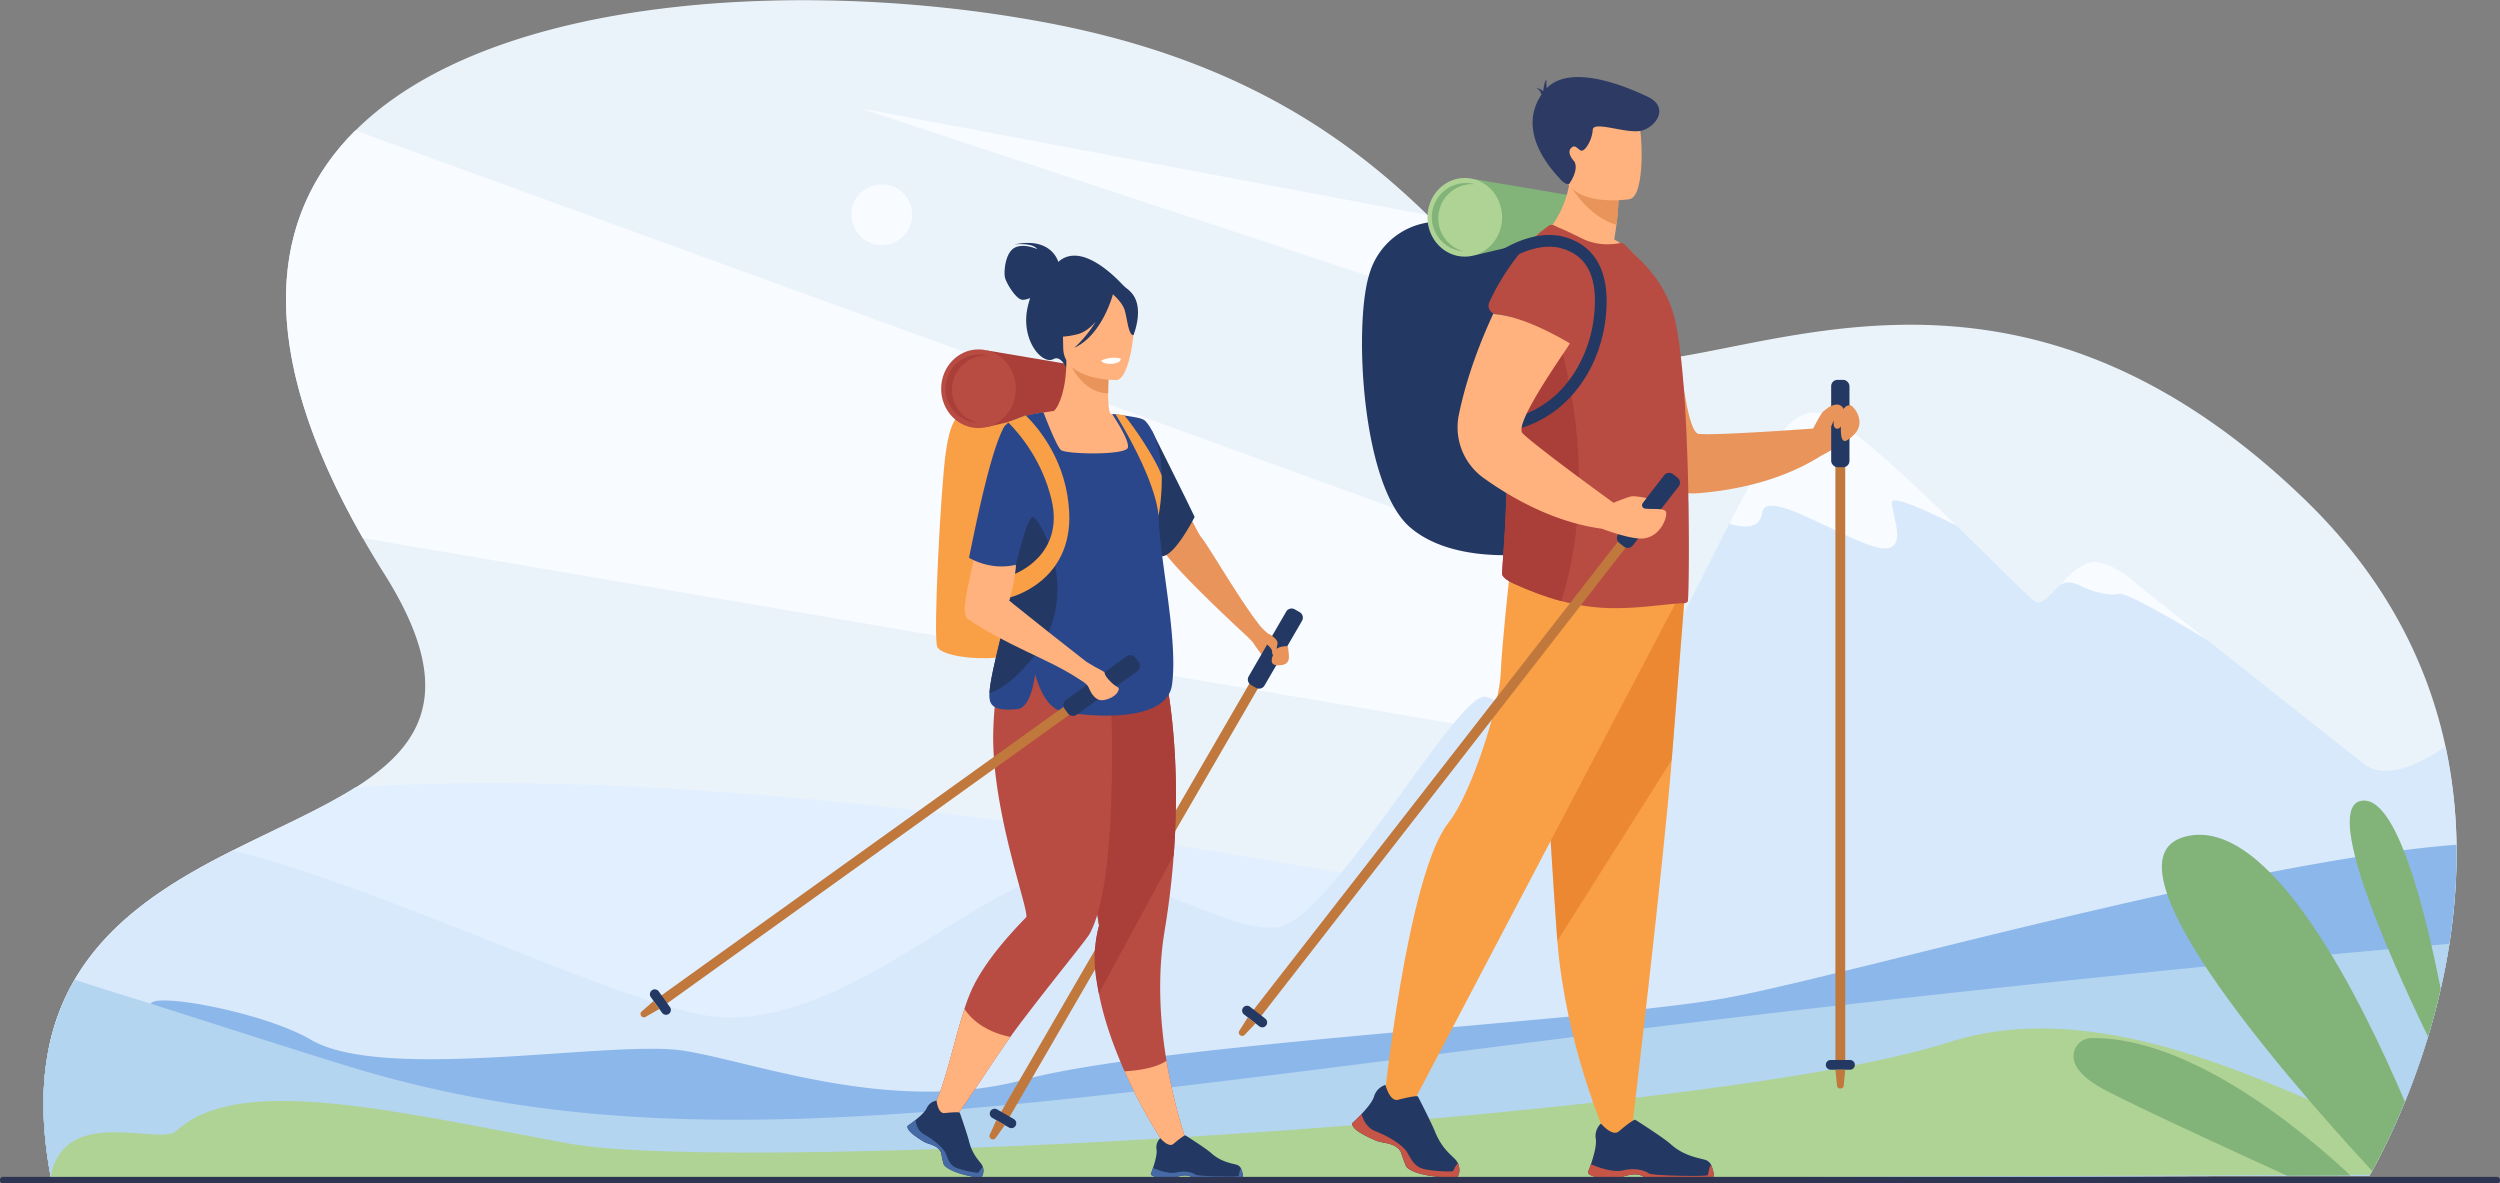 <svg xmlns="http://www.w3.org/2000/svg" viewBox="0 0 2724.01 1289.52"><rect x="0" y="0" width="2724.01" height="1289.52" fill="#808080" stroke="none"/><defs><style>.cls-1{fill:#ebf3fa;}.cls-2{fill:#f8fbff;}.cls-3{fill:#e1efff;}.cls-4{fill:#d9e9fc;}.cls-5{fill:#8cb7ea;}.cls-6{fill:#b4d5ef;}.cls-7{fill:#afd295;}.cls-8{fill:#82b378;}.cls-9{fill:#233862;}.cls-10{fill:#e8945b;}.cls-11{fill:#f99f46;}.cls-12{fill:#d86713;opacity:0.4;}.cls-13{fill:#c65447;}.cls-14{fill:#ffb27d;}.cls-15{fill:#b84c42;}.cls-16{fill:#aa3e39;}.cls-17{fill:#2c3a64;}.cls-18{fill:#c0783d;}.cls-19{fill:#2b478b;}.cls-20{fill:#466aa5;}.cls-21{fill:#fff;}.cls-22{fill:#2e3552;}</style></defs><g id="Capa_2" data-name="Capa 2"><g id="Layer_1" data-name="Layer 1"><path class="cls-1" d="M56.22,1287.18l.29,1.42,41.75-.14,647.23-2,427.09-1.3,13,0,30.07-.09,390.71-1.2,900.25-2.77h0l33.06-.09h0l22.92-.08h0l13.23,0,5.85,0s.87-1.44,2.46-4.23c.14-.26.31-.54.47-.83.58-1,1.23-2.2,2-3.53,4.22-7.67,10.85-20.28,18.66-37q3-6.51,6.28-13.84c1.72-3.9,3.48-8,5.25-12.16.59-1.4,1.19-2.82,1.78-4.27s1.24-3,1.86-4.49c3.27-8,6.61-16.56,9.94-25.57h0q4.92-13.29,9.75-27.94c.06-.21.13-.42.21-.64,1.77-5.47,3.54-11.06,5.27-16.76q3.83-12.57,7.37-25.91,3.39-12.74,6.45-26.11c3.61-15.77,6.82-32.18,9.46-49.15a638.35,638.35,0,0,0,7.8-107.94,546.56,546.56,0,0,0-12-107c-19.6-90.9-65.4-184.49-154.26-270.13-326.78-314.9-607.83-140.43-750.42-149.18-25.56-1.57-48-11.72-70.07-27.8-40.43-29.47-79.55-78.86-134.12-131.88-81.81-79.47-198.33-167.1-406-208-257-50.67-610-36.47-762.69,115.82-92.38,92.13-111.47,234.78,8.32,444.17q10.94,19.09,23.41,38.94,10.5,16.68,18.34,31.86c13.18,25.44,21,47.87,24.27,67.87,7.91,48-10.25,82-42.79,110a265.74,265.74,0,0,1-31.37,22.86c-38,24-86.07,44.66-134,68.84-26.45,13.37-52.85,27.8-77.49,44.49-22.89,15.52-44.27,33-62.76,53.29a252.12,252.12,0,0,0-32.18,43.77q-.78,1.35-1.53,2.7a243.49,243.49,0,0,0-26.41,72.26c-.28,1.38-.54,2.76-.79,4.15C44.92,1186.73,45.42,1232.75,56.22,1287.18Z"/><path class="cls-2" d="M395.38,586.33,1838.76,831.77,1942.31,707.6,387.06,142.16C294.68,234.29,275.59,376.94,395.38,586.33Z"/><path class="cls-3" d="M56.5,1288.6l689-2.12,427.09-1.31,13,0,30.06-.09c274.61-152.38,358.3-312.16,358.3-312.16-9.83-2.46-712.6-147.29-1186.7-115-38,24-86.05,44.66-134,68.85-26.45,13.35-52.84,27.79-77.49,44.49C87.94,1030.72,22.37,1118.86,56.5,1288.6Z"/><path class="cls-4" d="M56.5,1288.6l2525.17-7.76s135.43-224.07,82.95-467.46c-31.09,21.13-66.35,36.43-88.75,19-28.27-22-109.22-86.2-170.52-134.9l0,0c-42.17-33.5-75-59.66-75-59.66s-34.45-33.13-57-23.85c-10.43,4.29-20.58,14.55-29.51,23.94l-.09.08c-10.34,10.86-19.06,20.51-24.74,18.39-5.14-1.93-42.94-40.58-86.89-83.52-46.74-45.67-100.42-96.21-129.1-112.6,0,0-26.68-27.34-55.65,4-14.83,16-37.65,57-63.15,106.31C1825.38,684.2,1752.31,842.07,1730.13,840c-31.81-3-81.28-73.68-111.32-80.75S1452,999.38,1393.69,1010s-169.63-79.51-259.75-53S898,1131.91,762.85,1105.41C654.66,1084.19,410,964.59,253.28,926.74,132.58,987.69,12.79,1071.23,56.5,1288.6Z"/><path class="cls-5" d="M52.91,1143.25l4.72-1.61c4.92-1.47,12.94-3.22,20.45-2.1,7.9,1.17,21.2,10.9,29.3,17.36-3.76-6.38-7.23-14.37-8.1-23.11-2.11-21.16,6.19-45.06,19.43-29.28,9.62,11.44,5.3,41.62,2.2,57.38,5.12,2,10.28,4.2,15.43,6.57,6.34-22.34,15.44-48.94,27.87-74.85,5.92-12.36,124.33,9.85,174.53,39.28,80,46.88,328.73-.34,406.48,12s226.91,70.15,371.79,31.28,622-63.61,761.54-88.35c122.84-21.77,565.41-149.69,798.09-167.42a637.31,637.31,0,0,1-7.8,107.94c-22.78,145.94-87.18,252.47-87.18,252.47l-1836.17,5.64-328-3.1L54.84,1280C45,1226.77,45.23,1181.76,52.91,1143.25Z"/><path class="cls-6" d="M55.28,1282.29l362.16,1.09,328.05,3.1,427.08-1.31,13,0,30.06-.1,390.72-1.2,975.31-3s64.39-106.53,87.18-252.47c-185.35,16.05-552.49,50.85-991.53,106.19-630.84,79.52-959.61,132-1302.39,25.84-63.23-19.58-118-37.23-166-52.57q-23.38-7.49-44.68-14.22Q143.14,1087,124,1081.08c-14.53-4.44-29.72-9.62-42.78-13.36-.92,1.53-1.21,2.1-1.87,3.27a244.1,244.1,0,0,0-26.4,72.26C45.23,1181.76,45.47,1229.1,55.28,1282.29Z"/><path class="cls-7" d="M55.28,1282.29l690.21,4.19,427.09-1.31,13,0,30.06-.09,390.72-1.2,975.84-3.88s1.27-2.09,4.37-7.71c4.21-7.66,10.85-20.27,18.66-37-104-36.34-304.13-156.55-482-99.55-265.06,84.93-1315.31,144.68-1503.5,110.22s-359.21-77.11-427.41-13.81C173.84,1249.23,69.81,1202.58,55.28,1282.29Z"/><path class="cls-8" d="M2584.6,1275.78c.57-1,1.23-2.2,2-3.53,4.21-7.66,10.85-20.27,18.66-37,2-4.34,4.13-9,6.28-13.84q2.58-5.84,5.25-12.16c.59-1.41,1.19-2.83,1.78-4.27s1.24-3,1.86-4.49c-44.9-105.19-145.89-314.82-240.27-288.68C2287.08,937.55,2480.94,1163.48,2584.6,1275.78Z"/><path class="cls-8" d="M2645.57,1129.53q3.81-12.55,7.37-25.9,3.38-12.74,6.45-26.11c-18.6-94.29-48.91-209.37-85.48-205.14C2530.55,877.37,2600.33,1035.89,2645.57,1129.53Z"/><path class="cls-8" d="M2292.87,1187.21c31.41,16.75,122.1,58.66,199.28,93.86h0l40.76-.12h0l28.25-.09c-65.82-61.28-181-150.76-282-149.76a20,20,0,0,0-19.6,16.53C2258,1157.68,2263.66,1171.62,2292.87,1187.21Z"/><path class="cls-2" d="M1884.2,570.53c14,4.51,33.45,6.92,35.87-11.86,3.53-27.39,82.16,25.62,122.8,37.1s17.67-35.34,18.55-48.59c.54-8.1,40,10.21,70.68,25.67-46.74-45.67-100.42-96.21-129.1-112.6,0,0-26.68-27.34-55.65,4C1932.52,480.26,1909.7,521.24,1884.2,570.53Z"/><path class="cls-2" d="M2243.82,637.9c.89-.8,8.46-7,22.27.08,14.72,7.55,34.15,11.68,43,9s96.27,50.48,96.27,50.48l0,0c-42.17-33.5-75-59.66-75-59.66s-34.45-33.13-57-23.85C2262.9,618.25,2252.75,628.51,2243.82,637.9Z"/><path class="cls-2" d="M937.58,118.07l752.29,248.2c-40.43-29.47-79.55-78.86-134.12-131.88Z"/><path class="cls-2" d="M960.8,200.87A33.08,33.08,0,1,1,927.73,234,33.08,33.08,0,0,1,960.8,200.87Z"/><path class="cls-9" d="M1687.62,271.37s-46.86-24.68-114-29.61A78.78,78.78,0,0,0,1493,295.63c-.65,2-1.28,4-1.87,6.16-15.77,56.73-7.17,228.48,45.89,273.29S1687.62,601,1687.62,601Z"/><polygon class="cls-8" points="1605.3 195.02 1719.43 214.31 1710.72 253.54 1606.11 278.31 1605.3 195.02"/><path class="cls-10" d="M2017.34,442.13c-5.14-3.67-9.8,9.62-16.23,9.08-1.48-.13,6.44-7.9,8.33-10.62s1.48-4.21.11-5-19.57,9.14-23.29,13.17c-2.28,2.48-7.22,11.59-10.69,18.26,0-.05,0-.07,0-.07s-103.54,7.66-124.44,5.87c-15.16-1.19-22.61-108.34-23.79-108.12-19.74,3.25-58.11,11.33-81.8,27.41a7.35,7.35,0,0,1-2.86,1.43c9,33.15,22.53,72.08,42.14,108.31a68.05,68.05,0,0,0,65.07,35.57c36.14-2.8,89.23-12.12,134.45-40.87,0,0,23.4-11.9,34.3-21.5C2033.47,462,2022.47,445.81,2017.34,442.13Z"/><path class="cls-11" d="M1835.23,655s-7,87.7-13.7,173c-9.09,115.93-43.69,404.79-43.69,404.79s7.34,11.52-28.27,4c0,0-43.63-98.39-52.69-211.56l-.42-5.59c-8.43-115.22-21.54-357.83-21.54-357.83Z"/><path class="cls-12" d="M1835.85,647.12s-7.63,95.53-14.32,180.87l-124.65,197.24-.42-5.59c-8.43-115.22-21.54-357.83-21.54-357.83Z"/><path class="cls-11" d="M1828.51,651.93l-290.69,553.29s-27.06,12.14-30.57,1.6c0,0,25.79-253.5,71-310.36,25.52-32.14,55.5-128.56,56.91-162.28s9.41-105,9.41-105Z"/><path class="cls-9" d="M1587.23,1283.17s-42.19.61-54.41-11.36c-1.44-1.41-6.09-15.55-6.13-15.7-.37-1.15-2.52-6.33-11.22-9.24-5.73-1.92-10.5-1.86-16-4a148.28,148.28,0,0,1-15.68-7.63c-13.07-7.63-10.1-11.66-10.1-11.66s2.88-2.61,6.67-6.42c1-1,2.13-2.17,3.23-3.36,5.67-6,12-13.6,13.57-19a18.46,18.46,0,0,1,6.41-9.54,17.63,17.63,0,0,1,6-3.14s4.61,18.5,13.73,16.2c17.63-4.47,20.93-4,21.54-3.67l.14.1s14.41,27.94,18.43,37.92c7.14,17.76,16.3,24.47,22,30.3a15.91,15.91,0,0,1,3.25,4.78C1591.72,1274.47,1589.51,1281.91,1587.23,1283.17Z"/><path class="cls-13" d="M1587.23,1283.17s-42.19.61-54.41-11.36c-1.44-1.41-6.09-15.55-6.13-15.7-.37-1.15-2.52-6.33-11.22-9.24-5.73-1.92-10.5-1.86-16-4a148.28,148.28,0,0,1-15.68-7.63c-13.07-7.63-10.1-11.66-10.1-11.66s2.88-2.61,6.67-6.42c1-1,2.13-2.17,3.23-3.36,1.38,5.36,5.19,14.93,15.28,18.85,14.4,5.59,29.87,15.19,34.4,22.92s7.47,14.67,16.27,17.6,31.74,3.74,33.34,2.94c1.28-.64,2.55-6.34,5.83-8.38C1591.72,1274.47,1589.51,1281.91,1587.23,1283.17Z"/><path class="cls-9" d="M1744.47,1283.27h17.44c5.84-.92,10.16-2.61,16.15-3.39,9.1-1.2,13.29,2.53,14.13,3.39a1.62,1.62,0,0,1,.16.18h74.1c1.86-2.67.07-8.83-1.68-13.37a10.54,10.54,0,0,0-6.94-6.34c-7.85-2.28-23.35-4.3-37.53-17.15-8-7.21-38.54-26.52-38.54-26.52l-.17,0c-.67,0-3.86,1-17.76,12.73-7.19,6-19.44-8.56-19.44-8.56a17.33,17.33,0,0,0-4,5.45,18.39,18.39,0,0,0-1.59,11.38c1.1,6.67-2.47,19.08-5.31,27.47-1.73,5.09-3.19,8.69-3.19,8.69S1729.46,1281.39,1744.47,1283.27Z"/><path class="cls-13" d="M1744.5,1283.52h17.37c5.84-.92,10.2-2.86,16.19-3.64,9.1-1.2,13.29,2.53,14.13,3.39a1.62,1.62,0,0,1,.16.18h74.1c1.86-2.67.07-8.83-1.68-13.37-2.25-2-2.88,8.69-4.13,10.39s-60.45.63-63.87-1.86-13.67-6.84-28-3.42c-12.45,3-30.79-4.65-35.32-6.68-1.73,5.09-3.19,8.69-3.19,8.69S1729.49,1281.64,1744.5,1283.52Z"/><path class="cls-14" d="M1676.36,261.48s69.44,34.17,109.56,21.5a96.31,96.31,0,0,0-27.09-22.09c1-5.84,1.77-11.17,2.39-15.93a250.77,250.77,0,0,0,2.3-27L1721,183.67l-9.54-7.7a121.86,121.86,0,0,1-1.3,22.63c-.08.55-.16,1.1-.25,1.64C1703,241.52,1676.36,261.48,1676.36,261.48Z"/><path class="cls-15" d="M1636.74,625c-.21,4.42,8.9,9.28,12.86,11,17.55,7.88,34.4,14.33,51.68,18.92a228,228,0,0,0,37.2,6.74c37.18,3.82,81.12-4.56,96.19-4.35a6.54,6.54,0,0,0,4.22-1.61c1-.81,1.8-46.21,1-103.49,0-2.2,0-4.62-.19-6.83v-.8c-.21-22.31-1-45.82-2-69.12-2.21-51.45-6.22-101.08-13.07-128.62-8-32.34-26.51-53.64-43.39-69.31l-12-11.94a3.22,3.22,0,0,0-2.87-.87c-13.42,2.47-28.11,2.27-42.2-4.68-15.87-7.83-33.16-16.28-36-14.26-33,24.62-49.35,97.36-49,180.06,0,2.61,0,5.24.07,7.87.15,8.53.46,17.18,1,25.86,3.59,61-.1,113.91-2.2,144.67C1637.36,613.12,1636.88,620.13,1636.74,625Z"/><path class="cls-16" d="M1636.74,625c-.21,4.42,8.9,9.28,12.86,11,17.55,7.88,34.4,14.33,51.68,18.92,48-154.9-9.46-305.05-9.46-305.05l-52.61,83.84c.15,8.53.46,17.18,1,25.86,3.59,61-.1,113.91-2.2,144.67C1637.36,613.12,1636.88,620.13,1636.74,625Z"/><path class="cls-15" d="M1710.49,374c-17.19-10.19-51.7-28.67-80.22-31.59a9.27,9.27,0,0,1-7.55-12.94c9-20.59,34.47-63.68,65.46-83.7,2.91-1.88,5.1-.25,8.13,1.45,11.44,6.42,36.07,25.4,37.58,47.78,1.35,19.91-5.48,54.44-9.6,73A9.29,9.29,0,0,1,1710.49,374Z"/><path class="cls-10" d="M1709.53,199.61l.35.63c2.68,4.81,21,35.83,51.34,44.72a250.77,250.77,0,0,0,2.3-27L1721,183.67a118.45,118.45,0,0,0-10.84,14.93Z"/><path class="cls-14" d="M1775.8,217s-66.28,11-72.5-30.37-19-67.83,23.09-76.61,52.67,5.77,58.1,19.08S1792.88,213.08,1775.8,217Z"/><path class="cls-17" d="M1794.78,105.13C1781,98.79,1714,67,1685.29,96a81.15,81.15,0,0,1-.43-9.72c-2.09,3.78-3,9.33-3.44,13.29-2.56-3.08-7.31-3.6-7.31-3.6a10.29,10.29,0,0,1,5.43,7.27c-28.46,42.33,14.76,85.4,20.69,92.11,6.14,6.94,9.65,4.89,9.65,4.89s10.82-14.65,5.56-24.27c0,0-8.8-8.89-3.74-14.49s8,2.94,12,2.67,11.21-12,11.74-22.67,39,5.61,54.49.54S1819,116.28,1794.78,105.13Z"/><path class="cls-9" d="M1637.76,471l-2-12.64c30.72-5,55.58-19.75,73.89-43.88,13.81-18.21,23.54-42.07,26.68-65.46,6.1-45.32-5.83-71.11-36.46-78.86-27.44-6.95-59.14,14.49-59.46,14.71l-7.25-10.54c1.48-1,36.74-25,69.85-16.58,25.82,6.53,54.75,28,46,93-2,15-8.49,44.22-29.18,71.49C1699.44,449.08,1671.84,465.49,1637.76,471Z"/><ellipse class="cls-7" cx="1596.05" cy="236.77" rx="40.69" ry="42.87"/><path class="cls-8" d="M1567.15,237.89a37.28,37.28,0,0,1,37.29-37.29c.9,0,1.8,0,2.69.1a37.29,37.29,0,1,0-12.37,73.2A37.3,37.3,0,0,1,1567.15,237.89Z"/><rect class="cls-18" x="1999.87" y="421.85" width="10.71" height="739.05"/><rect class="cls-9" x="1995.26" y="413.88" width="19.93" height="95.17" rx="6.84"/><path class="cls-9" d="M2015.75,1165.57h-21a5.3,5.3,0,0,1-5.31-5.3h0a5.31,5.31,0,0,1,5.31-5.31h21a5.3,5.3,0,0,1,5.31,5.31h0A5.3,5.3,0,0,1,2015.75,1165.57Z"/><path class="cls-18" d="M2005.26,1186.1h0a3.69,3.69,0,0,1-3.67-3.33l-1.72-17.2h10.71l-1.65,17.19A3.69,3.69,0,0,1,2005.26,1186.1Z"/><rect class="cls-18" x="1588.26" y="446.97" width="10.71" height="739.05" transform="translate(837.27 -806.53) rotate(37.89)"/><path class="cls-9" d="M1769.45,595.59l-4.93-3.84a6.84,6.84,0,0,1-1.2-9.6l50-64.31a6.84,6.84,0,0,1,9.6-1.2l4.93,3.83a6.84,6.84,0,0,1,1.2,9.6l-50,64.32A6.84,6.84,0,0,1,1769.45,595.59Z"/><path class="cls-9" d="M1372.13,1118.29l-16.62-12.93a5.31,5.31,0,0,1-.93-7.45h0a5.3,5.3,0,0,1,7.45-.93l16.62,12.93a5.31,5.31,0,0,1,.93,7.45h0A5.31,5.31,0,0,1,1372.13,1118.29Z"/><path class="cls-18" d="M1351.25,1128h0a3.69,3.69,0,0,1-.86-4.88l9.21-14.62,8.45,6.57-11.86,12.55A3.68,3.68,0,0,1,1351.25,1128Z"/><path class="cls-14" d="M1815.36,558c-1.19-4.65-14.47-2.89-22.76-3.78a3.85,3.85,0,0,1-2.65-6.14l4.08-5.41c-6.09-1.23-13.18-2.23-16.06-1.86-3.34.42-13,4.21-19.94,7.07,0,0,0-.08,0-.08s-84.14-60.84-99-75.67c-10.83-10.68,52.5-97.43,51.46-98-17.2-10.23-51.76-28.76-80.23-31.73a7.48,7.48,0,0,1-3.11-.74c-14.44,31.18-29.2,69.65-37.54,110a68,68,0,0,0,26.85,69.11c29.44,21.14,76.06,48.22,129.18,55.36,0,0,28.53,11,43,10.67C1808.56,586.33,1816.92,564.13,1815.36,558Z"/><path class="cls-10" d="M1990.81,445.22s13.44-11,18.69,1.77c3.67,8.93-1.5,15.78-5,19.1a3.64,3.64,0,0,1-5.86-1.08c-.74-1.62-1.09-4-.28-7.31l-12.29,26.57Z"/><path class="cls-10" d="M2015.19,441.51s-8.06-.37-8.86,13.31-2.37,33.18,9.23,22.74S2015.19,441.51,2015.19,441.51Z"/><rect class="cls-18" x="1245.69" y="629.81" width="10.71" height="631.98" transform="translate(643 -499.85) rotate(30.1)"/><path class="cls-11" d="M1021.23,704.75c1.43,3.5,7.69,6.6,16.71,8.84,20.21,5,54.29,5.69,79.15-3.52,26.65-9.86,46-150.73,54.2-222.93,2.87-25.18,4.39-42,4.39-42s-15.31-24-74.57-16-65.24,28-70.56,63.91S1016.57,693.43,1021.23,704.75Z"/><polygon class="cls-16" points="1075.42 381.84 1189.56 401.13 1180.85 440.36 1076.24 465.13 1075.42 381.84"/><ellipse class="cls-15" cx="1066.18" cy="423.58" rx="40.69" ry="42.87"/><path class="cls-16" d="M1037.27,424.7a37.3,37.3,0,0,1,37.29-37.29c.91,0,1.81,0,2.7.11a37.29,37.29,0,1,0-12.37,73.2A37.31,37.31,0,0,1,1037.27,424.7Z"/><path class="cls-10" d="M1403.78,707.73c-.5-6.83-10.41-12.69-16.7-14.47-5-1.43-11.57-8.45-14-11.19-22.47-28.45-55.84-86.62-64.19-96.68-3-3.67-12.32-22.44-24.35-46.62-8.1-16.25-17.44-34.94-27-53.12-14.48,5.26-32,12.46-47.08,21.12,9.09,14.51,21.17,33.89,31.83,51.3,9.8,16,18.39,30.36,22.32,37.63,12,22.35,94.24,97.66,94.24,97.66l4.58,4.6a20.48,20.48,0,0,1,2.41,2.94c2.57,3.8,7.33,11.48,14.68,18.16,4.47,4.05,7.43,6.66,15.72,5.61C1406.78,723.34,1404.27,714.55,1403.78,707.73Z"/><path class="cls-9" d="M1254.77,468.51s41,81.88,46.93,94.74c0,0-21.73,43.14-35.85,42.87S1254.77,468.51,1254.77,468.51Z"/><path class="cls-9" d="M1153.12,285.38c-.64-2.23-8.73-27.35-47.91-19,0,0,19.62-2.47,25,5.09,0,0-15.55-7.12-25.29-1.17s-11.33,26-9.88,32.12,12.21,24.27,19.33,24.27a21.11,21.11,0,0,0,8.12-2,97,97,0,0,0-2.89,10.59c-7.56,35.58,16.11,62.63,28.34,55.95,7.85-4.29,13.79,9.45,13.79,9.45l65.13-86.33S1181.46,259.8,1153.12,285.38Z"/><path class="cls-14" d="M1255.43,711.88c-29.55-94.46,2.83-115-.24-162.26s-39.68-98.1-39.68-98.1-1.86-.19-5-.47c-2.46-1.3-3.11-11.57-3.08-22.42,0-13,1-26.83,1-26.83l-43.89-8.69-2.61-.51c.11,30.55-7.93,50.61-13.76,55.28-5.48.62-28.87,3.57-43.27,9.59-5.44,2.27-9.58,5-11,8.15-12,26.5-24.08,93.39-32.54,141.1-4.72,26.59-15.11,60.2-7.37,67.34l45.5-17.25c1.71-8.09,4.63-24.85,9.52-43,.74-2.74-.22-6.06.54-8.87,8.62,23.38,13,34.2,12.79,44.31-.35,14.37-10.09,27.3-30.47,73C1080.58,747.52,1285.6,808.36,1255.43,711.88Z"/><path class="cls-10" d="M1208.43,401.8s-1,13.82-1,26.83c-24.57-.69-37.55-23.1-42.87-35.52Z"/><path class="cls-9" d="M1160,388.34s-12.87-20.34-16-37.73c-2.21-12.42,4.12-58.44,50.36-51.81a62.8,62.8,0,0,1,26.06,9.85c10,6.78,24.53,21.42,8.33,61.58l-4.21,13.57Z"/><path class="cls-14" d="M1216.64,414.13s-58.11,1-58.16-35.24-7.56-60.46,29.54-62.6S1232.34,328,1235.29,340,1231.75,412.94,1216.64,414.13Z"/><path class="cls-15" d="M1297.72,1257.73l-18.64,4.59a573.81,573.81,0,0,1-53.7-94.94c-15.45-34.72-28.89-74.35-31.6-111.18-1.23-16.67-.26-32.77,3.72-47.59,0,0-5.22-35-12.34-81.8-7.92-52-18.18-118.44-26.22-167.31l4.85-1.44,104.06-30.9s20.36,79.73,11.05,204.68c-1.91,25.63-5.07,53.16-9.91,82.31-8.27,49.8-4.87,99.87,2,141.55C1280.81,1215.3,1297.72,1257.73,1297.72,1257.73Z"/><path class="cls-16" d="M1278.9,931.84l-81.57,150.58c-2.25-13.77-9.44-38.33.17-73.81,0,0-5.22-35-12.34-81.8-7.92-52-18.18-118.44-26.22-167.31l4.85-1.44,104.06-30.9S1288.21,806.89,1278.9,931.84Z"/><path class="cls-15" d="M1187.57,1017c-3.69,6.93-40.26,50.89-77,99.56-3.15,4.17-6.41,8.66-9.75,13.37-21.64,30.49-46.56,70.24-61.46,89.59-13.53,17.59-25.69-4.44-18.87-20.15,10.78-24.8,19.91-68.14,30.34-100a205.44,205.44,0,0,1,7.47-19.93c11.23-25.12,33.12-52.66,59.74-79.9,4.62-4.73-38.61-117.54-35.73-204.53,1.13-34.48,5.93-64.8,16.92-83.27l109.33,5.41S1223.53,949.45,1187.57,1017Z"/><path class="cls-9" d="M1233.57,319.91c-9-10.87-15.75-8.51-19.56-5.25-31.16-17.28-70.34,1.41-70.34,1.41a451.52,451.52,0,0,0-4.52,47.82s10.59,6.54,35,.26c7.45-1.92,14.11-7.2,19.76-13.62A135.5,135.5,0,0,1,1170.6,379c29.17-13.48,40.88-54.05,42.05-58.34,3.55,3.19,10.54,10.11,12.67,16.89,2.9,9.22,4.2,28.2,9.73,27.55C1235.05,365.1,1247,336.23,1233.57,319.91Z"/><path class="cls-19" d="M1078.13,755.26a26.16,26.16,0,0,0,.68,8.74c2.33,7.32,10.32,10.65,29.63,8.66,11.81-1.23,17.07-21,19.41-37.89,7.09,24.14,17,37.7,29.85,40.54,18.72,4.17,113.17,15.65,119.35-29.25,6.8-49.38-13.56-136.81-14.68-184a232.87,232.87,0,0,0,3.43-43.68c-.79-33.59-10.65-52.41-18.23-60-2.14-1.65-4.29-2.68-12.91-4.15-4.4-.75-10.5-1.62-19.15-2.76,0,0-3.72-.48-3.64-.35,1.6,2.86,18.79,28.17,17.12,36.5-1.74,8.71-67.84,7.46-73.07,2.66S1137,449.38,1137,449.38s-26.86,2.94-40,12.49l.14.17a11.1,11.1,0,0,0-3.46,3.64c-14,26.69-28,94.06-37.86,142.11,23.86,13.15,44.71,9.24,51.18,7.5C1098.58,670.63,1079.39,730.05,1078.13,755.26Z"/><path class="cls-11" d="M1215.51,451.52l.12.2c2.58,4.07,42.88,68.49,46.74,110.38a232.87,232.87,0,0,0,3.43-43.68c-5.18-15.83-28.41-51.25-40.52-65.58C1224.42,451.82,1215.51,451.52,1215.51,451.52Z"/><path class="cls-14" d="M1225.38,1167.38a574.21,574.21,0,0,0,53.69,94.94l18.65-4.59s-16.91-42.43-26.74-102C1265.14,1160,1252.49,1165.61,1225.38,1167.38Z"/><path class="cls-9" d="M1264.33,1283.39h12.78c4.28-.67,7.44-1.91,11.83-2.48,6.66-.88,9.73,1.86,10.34,2.48l.12.13h54.27c1.36-2,0-6.46-1.23-9.79a7.71,7.71,0,0,0-5.08-4.64c-5.76-1.67-17.1-3.15-27.49-12.56-5.85-5.28-28.23-19.42-28.23-19.42l-.12,0c-.49,0-2.83.73-13,9.33-5.26,4.43-14.23-6.27-14.23-6.27a12.94,12.94,0,0,0-2.94,4,13.5,13.5,0,0,0-1.17,8.33c.81,4.89-1.8,14-3.88,20.13-1.27,3.72-2.34,6.36-2.34,6.36S1253.34,1282,1264.33,1283.39Z"/><path class="cls-20" d="M1264.33,1283.39h12.78c4.28-.67,7.44-1.91,11.83-2.48,6.66-.88,9.73,1.86,10.34,2.48l.12.13h54.27c1.36-2,0-6.46-1.23-9.79-1.65-1.46-2.11,6.37-3,7.61s-44.27.46-46.78-1.36-10-5-20.49-2.51c-9.11,2.18-22.54-3.4-25.86-4.88-1.27,3.72-2.34,6.36-2.34,6.36S1253.34,1282,1264.33,1283.39Z"/><path class="cls-9" d="M1078.13,755.26c13-4.33,29.62-15.86,49.61-41.69,52.93-68.4,4.5-148.79-2-150.29s-18.72,52-18.72,52c-1.25,11.59-4.22,23.81-6.62,35.7-.24,1.19-.56,2.29-.74,3.47-2.16,13.81-.76,27-3.85,39.81-.06.26-5.66,1.15-5.72,1.41C1084,720.88,1078.77,742.61,1078.13,755.26Z"/><path class="cls-21" d="M1199.94,392.75s1.1,4.46,12.21,3.64c0,0,9.33-.69,9-5.6C1221.14,390.79,1212,387.41,1199.94,392.75Z"/><path class="cls-14" d="M1100.83,1129.89c-21.64,30.49-46.56,70.24-61.46,89.59-13.53,17.59-25.69-4.44-18.87-20.15,10.78-24.8,19.91-68.14,30.34-100C1057.85,1110,1072.17,1123.71,1100.83,1129.89Z"/><path class="cls-9" d="M1068.35,1283.5s-31.84-4-39.78-14.28c-.93-1.21-3-12.35-3-12.47-.16-.9-1.23-5-7.48-8.14-4.11-2-7.71-2.5-11.63-4.71a114.33,114.33,0,0,1-11-7.39c-9-7.12-6.37-9.84-6.37-9.84s2.44-1.67,5.7-4.14c.88-.67,1.83-1.41,2.78-2.19,4.9-3.93,10.44-9,12.23-12.89a14,14,0,0,1,5.83-6.51,13.14,13.14,0,0,1,4.84-1.73s1.53,14.41,8.64,13.64c13.75-1.51,16.17-.77,16.6-.5l.1.09s7.91,22.56,9.89,30.49c3.5,14.13,9.7,20.15,13.42,25.15a11.94,11.94,0,0,1,1.94,3.94C1072.65,1277.42,1070.2,1282.8,1068.35,1283.5Z"/><path class="cls-20" d="M1068.35,1283.5s-31.84-4-39.78-14.28c-.93-1.21-3-12.35-3-12.47-.16-.9-1.23-5-7.48-8.14-4.11-2-7.71-2.5-11.63-4.71a114.33,114.33,0,0,1-11-7.39c-9-7.12-6.37-9.84-6.37-9.84s2.44-1.67,5.7-4.14c.88-.67,1.83-1.41,2.78-2.19.48,4.19,2.34,11.79,9.53,15.8,10.25,5.73,20.89,14.59,23.49,20.89s4.08,11.83,10.4,15,23.51,6.14,24.8,5.71c1-.35,2.59-4.5,5.27-5.69C1072.65,1277.42,1070.2,1282.8,1068.35,1283.5Z"/><path class="cls-11" d="M1117.65,452.59l-19.35,7.31c14,14.14,37.47,42.82,47.42,84.41,14.64,61.24-40.34,81.11-40.34,81.11l-4.84,24.74-.13.83S1169,634.51,1165,557.62C1162.26,504.3,1133.61,468.29,1117.65,452.59Z"/><path class="cls-9" d="M1368.47,749.42l-5.4-3.13a6.84,6.84,0,0,1-2.49-9.35l40.87-70.5a6.84,6.84,0,0,1,9.35-2.49l5.4,3.14a6.83,6.83,0,0,1,2.49,9.34l-40.87,70.51A6.84,6.84,0,0,1,1368.47,749.42Z"/><path class="cls-9" d="M1099.34,1228.52,1081.13,1218a5.31,5.31,0,0,1-1.93-7.26h0a5.3,5.3,0,0,1,7.25-1.93l18.22,10.56a5.3,5.3,0,0,1,1.93,7.25h0A5.32,5.32,0,0,1,1099.34,1228.52Z"/><path class="cls-18" d="M1080,1241h0a3.7,3.7,0,0,1-1.51-4.72l7.14-15.74,9.27,5.37-10,14A3.69,3.69,0,0,1,1080,1241Z"/><rect class="cls-18" x="970.47" y="592.07" width="10.71" height="631.98" transform="translate(1144.79 -414.15) rotate(54.34)"/><path class="cls-9" d="M1163.54,777.23l-3.64-5.07a6.86,6.86,0,0,1,1.57-9.55l66.22-47.5a6.84,6.84,0,0,1,9.54,1.57l3.64,5.07a6.84,6.84,0,0,1-1.57,9.55l-66.21,47.5A6.85,6.85,0,0,1,1163.54,777.23Z"/><path class="cls-9" d="M721.41,1103.53l-12.28-17.1a5.32,5.32,0,0,1,1.22-7.41h0a5.3,5.3,0,0,1,7.41,1.22L730,1097.35a5.3,5.3,0,0,1-1.22,7.4h0A5.3,5.3,0,0,1,721.41,1103.53Z"/><path class="cls-18" d="M698.62,1107h0a3.68,3.68,0,0,1,.56-4.92l13-11.42,6.24,8.7L703.47,1108A3.69,3.69,0,0,1,698.62,1107Z"/><path class="cls-14" d="M1077.88,636.31,1054,674.06c41.33,28.54,88.27,44.17,118.66,63.94,2.94,2.14,11.77,6.34,13.65,11.22,2.36,6.09,7.28,13.89,14.12,13.76s17.13-4.9,18.48-11.75c.58-3-2.09-1.88-8.11-7.75-5-4.88-7.06-8-7.33-11-2.33-1.8-10.88-6.11-10.88-6.11-5.31-3.12-8.75-5.22-8.75-5.22h0S1104.74,659.61,1077.88,636.31Z"/><path class="cls-10" d="M1391.07,707.08c.2-1.79.47-3.66.84-5.37,1.22-5.71-9.33-10.78-9.33-10.78l-6,8.5s9.72,5.85,9.52,10.81a4.46,4.46,0,0,0,1.06,3.41c-2.1,5-2.83,10.57,3.55,11.12,8.67.74,12-20.66,12-20.66S1395.08,703.64,1391.07,707.08Z"/><path class="cls-14" d="M1099.67,654.46a182.79,182.79,0,0,0,7.36-39.17S1095,642,1099.67,654.46Z"/><rect class="cls-22" y="1282.29" width="2724.01" height="7.23" rx="3.09"/></g></g></svg>